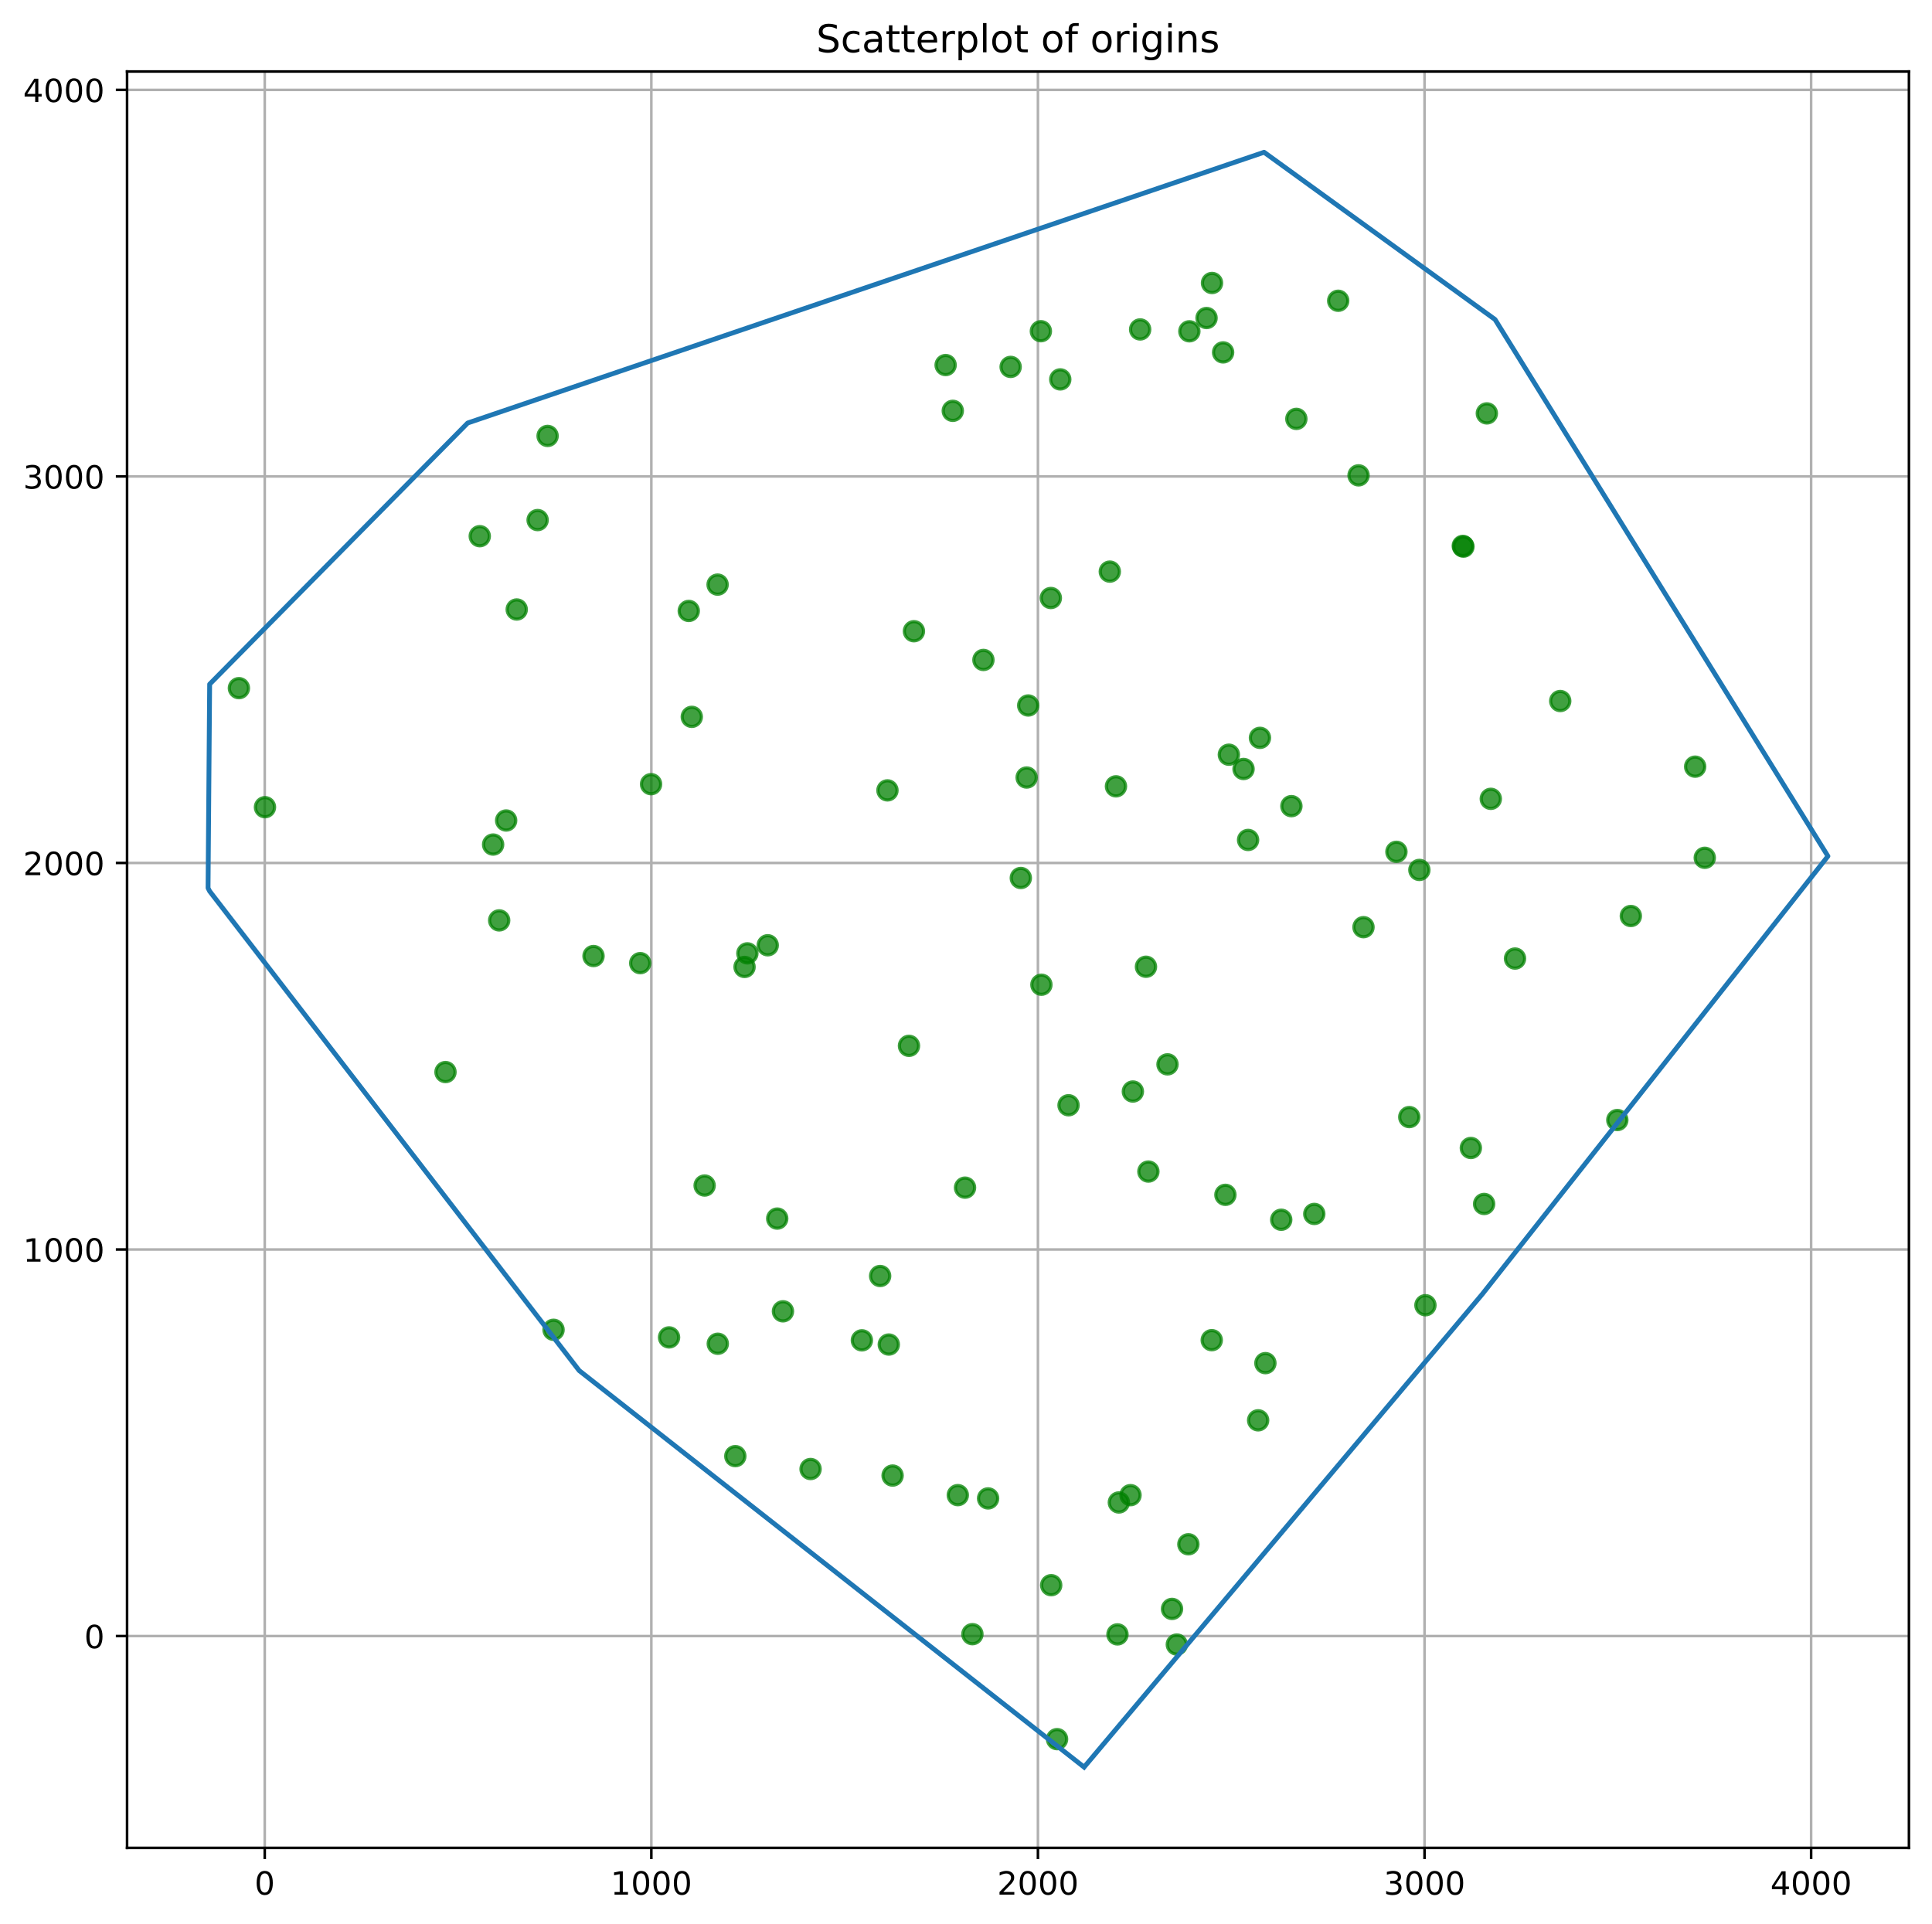 <?xml version="1.0" encoding="utf-8" standalone="no"?>
<!DOCTYPE svg PUBLIC "-//W3C//DTD SVG 1.1//EN"
  "http://www.w3.org/Graphics/SVG/1.1/DTD/svg11.dtd">
<!-- Created with matplotlib (https://matplotlib.org/) -->
<svg height="600.596pt" version="1.1" viewBox="0 0 602.889 600.596" width="602.889pt" xmlns="http://www.w3.org/2000/svg" xmlns:xlink="http://www.w3.org/1999/xlink">
 <defs>
  <style type="text/css">
*{stroke-linecap:butt;stroke-linejoin:round;}
  </style>
 </defs>
 <g id="figure_1">
  <g id="patch_1">
   <path d="M 0 600.596 
L 602.889 600.596 
L 602.889 0 
L 0 0 
z
" style="fill:#ffffff;"/>
  </g>
  <g id="axes_1">
   <g id="patch_2">
    <path d="M 39.65 576.718 
L 595.689 576.718 
L 595.689 22.318 
L 39.65 22.318 
z
" style="fill:#ffffff;"/>
   </g>
   <g id="matplotlib.axis_1">
    <g id="xtick_1">
     <g id="line2d_1">
      <path clip-path="url(#pc0b4c81fd4)" d="M 82.614 576.718 
L 82.614 22.318 
" style="fill:none;stroke:#b0b0b0;stroke-linecap:square;stroke-width:0.8;"/>
     </g>
     <g id="line2d_2">
      <defs>
       <path d="M 0 0 
L 0 3.5 
" id="mdc56938474" style="stroke:#000000;stroke-width:0.8;"/>
      </defs>
      <g>
       <use style="stroke:#000000;stroke-width:0.8;" x="82.614" xlink:href="#mdc56938474" y="576.718"/>
      </g>
     </g>
     <g id="text_1">
      <!-- 0 -->
      <defs>
       <path d="M 31.781 66.406 
Q 24.172 66.406 20.328 58.906 
Q 16.5 51.422 16.5 36.375 
Q 16.5 21.391 20.328 13.891 
Q 24.172 6.391 31.781 6.391 
Q 39.453 6.391 43.281 13.891 
Q 47.125 21.391 47.125 36.375 
Q 47.125 51.422 43.281 58.906 
Q 39.453 66.406 31.781 66.406 
z
M 31.781 74.219 
Q 44.047 74.219 50.516 64.516 
Q 56.984 54.828 56.984 36.375 
Q 56.984 17.969 50.516 8.266 
Q 44.047 -1.422 31.781 -1.422 
Q 19.531 -1.422 13.062 8.266 
Q 6.594 17.969 6.594 36.375 
Q 6.594 54.828 13.062 64.516 
Q 19.531 74.219 31.781 74.219 
z
" id="DejaVuSans-48"/>
      </defs>
      <g transform="translate(79.433 591.317)scale(0.1 -0.1)">
       <use xlink:href="#DejaVuSans-48"/>
      </g>
     </g>
    </g>
    <g id="xtick_2">
     <g id="line2d_3">
      <path clip-path="url(#pc0b4c81fd4)" d="M 203.253 576.718 
L 203.253 22.318 
" style="fill:none;stroke:#b0b0b0;stroke-linecap:square;stroke-width:0.8;"/>
     </g>
     <g id="line2d_4">
      <g>
       <use style="stroke:#000000;stroke-width:0.8;" x="203.253" xlink:href="#mdc56938474" y="576.718"/>
      </g>
     </g>
     <g id="text_2">
      <!-- 1000 -->
      <defs>
       <path d="M 12.406 8.297 
L 28.516 8.297 
L 28.516 63.922 
L 10.984 60.406 
L 10.984 69.391 
L 28.422 72.906 
L 38.281 72.906 
L 38.281 8.297 
L 54.391 8.297 
L 54.391 0 
L 12.406 0 
z
" id="DejaVuSans-49"/>
      </defs>
      <g transform="translate(190.528 591.317)scale(0.1 -0.1)">
       <use xlink:href="#DejaVuSans-49"/>
       <use x="63.623" xlink:href="#DejaVuSans-48"/>
       <use x="127.246" xlink:href="#DejaVuSans-48"/>
       <use x="190.869" xlink:href="#DejaVuSans-48"/>
      </g>
     </g>
    </g>
    <g id="xtick_3">
     <g id="line2d_5">
      <path clip-path="url(#pc0b4c81fd4)" d="M 323.891 576.718 
L 323.891 22.318 
" style="fill:none;stroke:#b0b0b0;stroke-linecap:square;stroke-width:0.8;"/>
     </g>
     <g id="line2d_6">
      <g>
       <use style="stroke:#000000;stroke-width:0.8;" x="323.891" xlink:href="#mdc56938474" y="576.718"/>
      </g>
     </g>
     <g id="text_3">
      <!-- 2000 -->
      <defs>
       <path d="M 19.188 8.297 
L 53.609 8.297 
L 53.609 0 
L 7.328 0 
L 7.328 8.297 
Q 12.938 14.109 22.625 23.891 
Q 32.328 33.688 34.812 36.531 
Q 39.547 41.844 41.422 45.531 
Q 43.312 49.219 43.312 52.781 
Q 43.312 58.594 39.234 62.25 
Q 35.156 65.922 28.609 65.922 
Q 23.969 65.922 18.812 64.312 
Q 13.672 62.703 7.812 59.422 
L 7.812 69.391 
Q 13.766 71.781 18.938 73 
Q 24.125 74.219 28.422 74.219 
Q 39.75 74.219 46.484 68.547 
Q 53.219 62.891 53.219 53.422 
Q 53.219 48.922 51.531 44.891 
Q 49.859 40.875 45.406 35.406 
Q 44.188 33.984 37.641 27.219 
Q 31.109 20.453 19.188 8.297 
z
" id="DejaVuSans-50"/>
      </defs>
      <g transform="translate(311.166 591.317)scale(0.1 -0.1)">
       <use xlink:href="#DejaVuSans-50"/>
       <use x="63.623" xlink:href="#DejaVuSans-48"/>
       <use x="127.246" xlink:href="#DejaVuSans-48"/>
       <use x="190.869" xlink:href="#DejaVuSans-48"/>
      </g>
     </g>
    </g>
    <g id="xtick_4">
     <g id="line2d_7">
      <path clip-path="url(#pc0b4c81fd4)" d="M 444.53 576.718 
L 444.53 22.318 
" style="fill:none;stroke:#b0b0b0;stroke-linecap:square;stroke-width:0.8;"/>
     </g>
     <g id="line2d_8">
      <g>
       <use style="stroke:#000000;stroke-width:0.8;" x="444.53" xlink:href="#mdc56938474" y="576.718"/>
      </g>
     </g>
     <g id="text_4">
      <!-- 3000 -->
      <defs>
       <path d="M 40.578 39.312 
Q 47.656 37.797 51.625 33 
Q 55.609 28.219 55.609 21.188 
Q 55.609 10.406 48.188 4.484 
Q 40.766 -1.422 27.094 -1.422 
Q 22.516 -1.422 17.656 -0.516 
Q 12.797 0.391 7.625 2.203 
L 7.625 11.719 
Q 11.719 9.328 16.594 8.109 
Q 21.484 6.891 26.812 6.891 
Q 36.078 6.891 40.938 10.547 
Q 45.797 14.203 45.797 21.188 
Q 45.797 27.641 41.281 31.266 
Q 36.766 34.906 28.719 34.906 
L 20.219 34.906 
L 20.219 43.016 
L 29.109 43.016 
Q 36.375 43.016 40.234 45.922 
Q 44.094 48.828 44.094 54.297 
Q 44.094 59.906 40.109 62.906 
Q 36.141 65.922 28.719 65.922 
Q 24.656 65.922 20.016 65.031 
Q 15.375 64.156 9.812 62.312 
L 9.812 71.094 
Q 15.438 72.656 20.344 73.438 
Q 25.25 74.219 29.594 74.219 
Q 40.828 74.219 47.359 69.109 
Q 53.906 64.016 53.906 55.328 
Q 53.906 49.266 50.438 45.094 
Q 46.969 40.922 40.578 39.312 
z
" id="DejaVuSans-51"/>
      </defs>
      <g transform="translate(431.805 591.317)scale(0.1 -0.1)">
       <use xlink:href="#DejaVuSans-51"/>
       <use x="63.623" xlink:href="#DejaVuSans-48"/>
       <use x="127.246" xlink:href="#DejaVuSans-48"/>
       <use x="190.869" xlink:href="#DejaVuSans-48"/>
      </g>
     </g>
    </g>
    <g id="xtick_5">
     <g id="line2d_9">
      <path clip-path="url(#pc0b4c81fd4)" d="M 565.169 576.718 
L 565.169 22.318 
" style="fill:none;stroke:#b0b0b0;stroke-linecap:square;stroke-width:0.8;"/>
     </g>
     <g id="line2d_10">
      <g>
       <use style="stroke:#000000;stroke-width:0.8;" x="565.169" xlink:href="#mdc56938474" y="576.718"/>
      </g>
     </g>
     <g id="text_5">
      <!-- 4000 -->
      <defs>
       <path d="M 37.797 64.312 
L 12.891 25.391 
L 37.797 25.391 
z
M 35.203 72.906 
L 47.609 72.906 
L 47.609 25.391 
L 58.016 25.391 
L 58.016 17.188 
L 47.609 17.188 
L 47.609 0 
L 37.797 0 
L 37.797 17.188 
L 4.891 17.188 
L 4.891 26.703 
z
" id="DejaVuSans-52"/>
      </defs>
      <g transform="translate(552.444 591.317)scale(0.1 -0.1)">
       <use xlink:href="#DejaVuSans-52"/>
       <use x="63.623" xlink:href="#DejaVuSans-48"/>
       <use x="127.246" xlink:href="#DejaVuSans-48"/>
       <use x="190.869" xlink:href="#DejaVuSans-48"/>
      </g>
     </g>
    </g>
   </g>
   <g id="matplotlib.axis_2">
    <g id="ytick_1">
     <g id="line2d_11">
      <path clip-path="url(#pc0b4c81fd4)" d="M 39.65 510.606 
L 595.689 510.606 
" style="fill:none;stroke:#b0b0b0;stroke-linecap:square;stroke-width:0.8;"/>
     </g>
     <g id="line2d_12">
      <defs>
       <path d="M 0 0 
L -3.5 0 
" id="ma1207fbdc8" style="stroke:#000000;stroke-width:0.8;"/>
      </defs>
      <g>
       <use style="stroke:#000000;stroke-width:0.8;" x="39.65" xlink:href="#ma1207fbdc8" y="510.606"/>
      </g>
     </g>
     <g id="text_6">
      <!-- 0 -->
      <g transform="translate(26.288 514.405)scale(0.1 -0.1)">
       <use xlink:href="#DejaVuSans-48"/>
      </g>
     </g>
    </g>
    <g id="ytick_2">
     <g id="line2d_13">
      <path clip-path="url(#pc0b4c81fd4)" d="M 39.65 389.967 
L 595.689 389.967 
" style="fill:none;stroke:#b0b0b0;stroke-linecap:square;stroke-width:0.8;"/>
     </g>
     <g id="line2d_14">
      <g>
       <use style="stroke:#000000;stroke-width:0.8;" x="39.65" xlink:href="#ma1207fbdc8" y="389.967"/>
      </g>
     </g>
     <g id="text_7">
      <!-- 1000 -->
      <g transform="translate(7.2 393.766)scale(0.1 -0.1)">
       <use xlink:href="#DejaVuSans-49"/>
       <use x="63.623" xlink:href="#DejaVuSans-48"/>
       <use x="127.246" xlink:href="#DejaVuSans-48"/>
       <use x="190.869" xlink:href="#DejaVuSans-48"/>
      </g>
     </g>
    </g>
    <g id="ytick_3">
     <g id="line2d_15">
      <path clip-path="url(#pc0b4c81fd4)" d="M 39.65 269.328 
L 595.689 269.328 
" style="fill:none;stroke:#b0b0b0;stroke-linecap:square;stroke-width:0.8;"/>
     </g>
     <g id="line2d_16">
      <g>
       <use style="stroke:#000000;stroke-width:0.8;" x="39.65" xlink:href="#ma1207fbdc8" y="269.328"/>
      </g>
     </g>
     <g id="text_8">
      <!-- 2000 -->
      <g transform="translate(7.2 273.127)scale(0.1 -0.1)">
       <use xlink:href="#DejaVuSans-50"/>
       <use x="63.623" xlink:href="#DejaVuSans-48"/>
       <use x="127.246" xlink:href="#DejaVuSans-48"/>
       <use x="190.869" xlink:href="#DejaVuSans-48"/>
      </g>
     </g>
    </g>
    <g id="ytick_4">
     <g id="line2d_17">
      <path clip-path="url(#pc0b4c81fd4)" d="M 39.65 148.689 
L 595.689 148.689 
" style="fill:none;stroke:#b0b0b0;stroke-linecap:square;stroke-width:0.8;"/>
     </g>
     <g id="line2d_18">
      <g>
       <use style="stroke:#000000;stroke-width:0.8;" x="39.65" xlink:href="#ma1207fbdc8" y="148.689"/>
      </g>
     </g>
     <g id="text_9">
      <!-- 3000 -->
      <g transform="translate(7.2 152.489)scale(0.1 -0.1)">
       <use xlink:href="#DejaVuSans-51"/>
       <use x="63.623" xlink:href="#DejaVuSans-48"/>
       <use x="127.246" xlink:href="#DejaVuSans-48"/>
       <use x="190.869" xlink:href="#DejaVuSans-48"/>
      </g>
     </g>
    </g>
    <g id="ytick_5">
     <g id="line2d_19">
      <path clip-path="url(#pc0b4c81fd4)" d="M 39.65 28.051 
L 595.689 28.051 
" style="fill:none;stroke:#b0b0b0;stroke-linecap:square;stroke-width:0.8;"/>
     </g>
     <g id="line2d_20">
      <g>
       <use style="stroke:#000000;stroke-width:0.8;" x="39.65" xlink:href="#ma1207fbdc8" y="28.051"/>
      </g>
     </g>
     <g id="text_10">
      <!-- 4000 -->
      <g transform="translate(7.2 31.85)scale(0.1 -0.1)">
       <use xlink:href="#DejaVuSans-52"/>
       <use x="63.623" xlink:href="#DejaVuSans-48"/>
       <use x="127.246" xlink:href="#DejaVuSans-48"/>
       <use x="190.869" xlink:href="#DejaVuSans-48"/>
      </g>
     </g>
    </g>
   </g>
   <g id="line2d_21">
    <defs>
     <path d="M 0 3 
C 0.796 3 1.559 2.684 2.121 2.121 
C 2.684 1.559 3 0.796 3 0 
C 3 -0.796 2.684 -1.559 2.121 -2.121 
C 1.559 -2.684 0.796 -3 0 -3 
C -0.796 -3 -1.559 -2.684 -2.121 -2.121 
C -2.684 -1.559 -3 -0.796 -3 0 
C -3 0.796 -2.684 1.559 -2.121 2.121 
C -1.559 2.684 -0.796 3 0 3 
z
" id="m2c911dcb78" style="stroke:#008000;stroke-opacity:0.75;"/>
    </defs>
    <g clip-path="url(#pc0b4c81fd4)">
     <use style="fill:#008000;fill-opacity:0.75;stroke:#008000;stroke-opacity:0.75;" x="172.739" xlink:href="#m2c911dcb78" y="415.025"/>
     <use style="fill:#008000;fill-opacity:0.75;stroke:#008000;stroke-opacity:0.75;" x="301.144" xlink:href="#m2c911dcb78" y="370.663"/>
     <use style="fill:#008000;fill-opacity:0.75;stroke:#008000;stroke-opacity:0.75;" x="383.471" xlink:href="#m2c911dcb78" y="235.539"/>
     <use style="fill:#008000;fill-opacity:0.75;stroke:#008000;stroke-opacity:0.75;" x="252.94" xlink:href="#m2c911dcb78" y="458.476"/>
     <use style="fill:#008000;fill-opacity:0.75;stroke:#008000;stroke-opacity:0.75;" x="298.886" xlink:href="#m2c911dcb78" y="466.627"/>
     <use style="fill:#008000;fill-opacity:0.75;stroke:#008000;stroke-opacity:0.75;" x="232.341" xlink:href="#m2c911dcb78" y="301.784"/>
     <use style="fill:#008000;fill-opacity:0.75;stroke:#008000;stroke-opacity:0.75;" x="442.92" xlink:href="#m2c911dcb78" y="271.508"/>
     <use style="fill:#008000;fill-opacity:0.75;stroke:#008000;stroke-opacity:0.75;" x="472.768" xlink:href="#m2c911dcb78" y="299.161"/>
     <use style="fill:#008000;fill-opacity:0.75;stroke:#008000;stroke-opacity:0.75;" x="268.954" xlink:href="#m2c911dcb78" y="418.317"/>
     <use style="fill:#008000;fill-opacity:0.75;stroke:#008000;stroke-opacity:0.75;" x="295.086" xlink:href="#m2c911dcb78" y="113.933"/>
     <use style="fill:#008000;fill-opacity:0.75;stroke:#008000;stroke-opacity:0.75;" x="185.209" xlink:href="#m2c911dcb78" y="298.378"/>
     <use style="fill:#008000;fill-opacity:0.75;stroke:#008000;stroke-opacity:0.75;" x="278.538" xlink:href="#m2c911dcb78" y="460.52"/>
     <use style="fill:#008000;fill-opacity:0.75;stroke:#008000;stroke-opacity:0.75;" x="324.808" xlink:href="#m2c911dcb78" y="103.368"/>
     <use style="fill:#008000;fill-opacity:0.75;stroke:#008000;stroke-opacity:0.75;" x="276.935" xlink:href="#m2c911dcb78" y="246.675"/>
     <use style="fill:#008000;fill-opacity:0.75;stroke:#008000;stroke-opacity:0.75;" x="233.223" xlink:href="#m2c911dcb78" y="297.54"/>
     <use style="fill:#008000;fill-opacity:0.75;stroke:#008000;stroke-opacity:0.75;" x="244.324" xlink:href="#m2c911dcb78" y="409.259"/>
     <use style="fill:#008000;fill-opacity:0.75;stroke:#008000;stroke-opacity:0.75;" x="324.975" xlink:href="#m2c911dcb78" y="307.33"/>
     <use style="fill:#008000;fill-opacity:0.75;stroke:#008000;stroke-opacity:0.75;" x="410.127" xlink:href="#m2c911dcb78" y="378.866"/>
     <use style="fill:#008000;fill-opacity:0.75;stroke:#008000;stroke-opacity:0.75;" x="365.735" xlink:href="#m2c911dcb78" y="502.14"/>
     <use style="fill:#008000;fill-opacity:0.75;stroke:#008000;stroke-opacity:0.75;" x="381.678" xlink:href="#m2c911dcb78" y="109.982"/>
     <use style="fill:#008000;fill-opacity:0.75;stroke:#008000;stroke-opacity:0.75;" x="423.942" xlink:href="#m2c911dcb78" y="148.36"/>
     <use style="fill:#008000;fill-opacity:0.75;stroke:#008000;stroke-opacity:0.75;" x="219.882" xlink:href="#m2c911dcb78" y="370.002"/>
     <use style="fill:#008000;fill-opacity:0.75;stroke:#008000;stroke-opacity:0.75;" x="149.713" xlink:href="#m2c911dcb78" y="167.344"/>
     <use style="fill:#008000;fill-opacity:0.75;stroke:#008000;stroke-opacity:0.75;" x="215.876" xlink:href="#m2c911dcb78" y="223.731"/>
     <use style="fill:#008000;fill-opacity:0.75;stroke:#008000;stroke-opacity:0.75;" x="318.55" xlink:href="#m2c911dcb78" y="274.02"/>
     <use style="fill:#008000;fill-opacity:0.75;stroke:#008000;stroke-opacity:0.75;" x="303.444" xlink:href="#m2c911dcb78" y="510.023"/>
     <use style="fill:#008000;fill-opacity:0.75;stroke:#008000;stroke-opacity:0.75;" x="223.932" xlink:href="#m2c911dcb78" y="182.455"/>
     <use style="fill:#008000;fill-opacity:0.75;stroke:#008000;stroke-opacity:0.75;" x="465.211" xlink:href="#m2c911dcb78" y="249.316"/>
     <use style="fill:#008000;fill-opacity:0.75;stroke:#008000;stroke-opacity:0.75;" x="439.771" xlink:href="#m2c911dcb78" y="348.639"/>
     <use style="fill:#008000;fill-opacity:0.75;stroke:#008000;stroke-opacity:0.75;" x="382.391" xlink:href="#m2c911dcb78" y="372.906"/>
     <use style="fill:#008000;fill-opacity:0.75;stroke:#008000;stroke-opacity:0.75;" x="364.324" xlink:href="#m2c911dcb78" y="332.183"/>
     <use style="fill:#008000;fill-opacity:0.75;stroke:#008000;stroke-opacity:0.75;" x="82.688" xlink:href="#m2c911dcb78" y="251.922"/>
     <use style="fill:#008000;fill-opacity:0.75;stroke:#008000;stroke-opacity:0.75;" x="320.857" xlink:href="#m2c911dcb78" y="220.181"/>
     <use style="fill:#008000;fill-opacity:0.75;stroke:#008000;stroke-opacity:0.75;" x="239.575" xlink:href="#m2c911dcb78" y="295.016"/>
     <use style="fill:#008000;fill-opacity:0.75;stroke:#008000;stroke-opacity:0.75;" x="320.372" xlink:href="#m2c911dcb78" y="242.664"/>
     <use style="fill:#008000;fill-opacity:0.75;stroke:#008000;stroke-opacity:0.75;" x="161.247" xlink:href="#m2c911dcb78" y="190.22"/>
     <use style="fill:#008000;fill-opacity:0.75;stroke:#008000;stroke-opacity:0.75;" x="348.243" xlink:href="#m2c911dcb78" y="245.414"/>
     <use style="fill:#008000;fill-opacity:0.75;stroke:#008000;stroke-opacity:0.75;" x="214.933" xlink:href="#m2c911dcb78" y="190.672"/>
     <use style="fill:#008000;fill-opacity:0.75;stroke:#008000;stroke-opacity:0.75;" x="357.608" xlink:href="#m2c911dcb78" y="301.722"/>
     <use style="fill:#008000;fill-opacity:0.75;stroke:#008000;stroke-opacity:0.75;" x="463.125" xlink:href="#m2c911dcb78" y="375.754"/>
     <use style="fill:#008000;fill-opacity:0.75;stroke:#008000;stroke-opacity:0.75;" x="531.981" xlink:href="#m2c911dcb78" y="267.72"/>
     <use style="fill:#008000;fill-opacity:0.75;stroke:#008000;stroke-opacity:0.75;" x="371.147" xlink:href="#m2c911dcb78" y="103.4"/>
     <use style="fill:#008000;fill-opacity:0.75;stroke:#008000;stroke-opacity:0.75;" x="367.236" xlink:href="#m2c911dcb78" y="513.26"/>
     <use style="fill:#008000;fill-opacity:0.75;stroke:#008000;stroke-opacity:0.75;" x="333.442" xlink:href="#m2c911dcb78" y="344.948"/>
     <use style="fill:#008000;fill-opacity:0.75;stroke:#008000;stroke-opacity:0.75;" x="283.65" xlink:href="#m2c911dcb78" y="326.403"/>
     <use style="fill:#008000;fill-opacity:0.75;stroke:#008000;stroke-opacity:0.75;" x="358.36" xlink:href="#m2c911dcb78" y="365.642"/>
     <use style="fill:#008000;fill-opacity:0.75;stroke:#008000;stroke-opacity:0.75;" x="346.321" xlink:href="#m2c911dcb78" y="178.399"/>
     <use style="fill:#008000;fill-opacity:0.75;stroke:#008000;stroke-opacity:0.75;" x="353.517" xlink:href="#m2c911dcb78" y="340.663"/>
     <use style="fill:#008000;fill-opacity:0.75;stroke:#008000;stroke-opacity:0.75;" x="402.986" xlink:href="#m2c911dcb78" y="251.595"/>
     <use style="fill:#008000;fill-opacity:0.75;stroke:#008000;stroke-opacity:0.75;" x="277.351" xlink:href="#m2c911dcb78" y="419.629"/>
     <use style="fill:#008000;fill-opacity:0.75;stroke:#008000;stroke-opacity:0.75;" x="392.608" xlink:href="#m2c911dcb78" y="443.279"/>
     <use style="fill:#008000;fill-opacity:0.75;stroke:#008000;stroke-opacity:0.75;" x="508.911" xlink:href="#m2c911dcb78" y="285.884"/>
     <use style="fill:#008000;fill-opacity:0.75;stroke:#008000;stroke-opacity:0.75;" x="393.176" xlink:href="#m2c911dcb78" y="230.283"/>
     <use style="fill:#008000;fill-opacity:0.75;stroke:#008000;stroke-opacity:0.75;" x="297.321" xlink:href="#m2c911dcb78" y="128.222"/>
     <use style="fill:#008000;fill-opacity:0.75;stroke:#008000;stroke-opacity:0.75;" x="463.977" xlink:href="#m2c911dcb78" y="129.021"/>
     <use style="fill:#008000;fill-opacity:0.75;stroke:#008000;stroke-opacity:0.75;" x="456.671" xlink:href="#m2c911dcb78" y="170.607"/>
     <use style="fill:#008000;fill-opacity:0.75;stroke:#008000;stroke-opacity:0.75;" x="208.784" xlink:href="#m2c911dcb78" y="417.4"/>
     <use style="fill:#008000;fill-opacity:0.75;stroke:#008000;stroke-opacity:0.75;" x="399.812" xlink:href="#m2c911dcb78" y="380.681"/>
     <use style="fill:#008000;fill-opacity:0.75;stroke:#008000;stroke-opacity:0.75;" x="486.876" xlink:href="#m2c911dcb78" y="218.789"/>
     <use style="fill:#008000;fill-opacity:0.75;stroke:#008000;stroke-opacity:0.75;" x="404.533" xlink:href="#m2c911dcb78" y="130.733"/>
     <use style="fill:#008000;fill-opacity:0.75;stroke:#008000;stroke-opacity:0.75;" x="327.916" xlink:href="#m2c911dcb78" y="186.64"/>
     <use style="fill:#008000;fill-opacity:0.75;stroke:#008000;stroke-opacity:0.75;" x="199.788" xlink:href="#m2c911dcb78" y="300.594"/>
     <use style="fill:#008000;fill-opacity:0.75;stroke:#008000;stroke-opacity:0.75;" x="229.458" xlink:href="#m2c911dcb78" y="454.455"/>
     <use style="fill:#008000;fill-opacity:0.75;stroke:#008000;stroke-opacity:0.75;" x="444.812" xlink:href="#m2c911dcb78" y="407.358"/>
     <use style="fill:#008000;fill-opacity:0.75;stroke:#008000;stroke-opacity:0.75;" x="376.509" xlink:href="#m2c911dcb78" y="99.253"/>
     <use style="fill:#008000;fill-opacity:0.75;stroke:#008000;stroke-opacity:0.75;" x="348.709" xlink:href="#m2c911dcb78" y="510.092"/>
     <use style="fill:#008000;fill-opacity:0.75;stroke:#008000;stroke-opacity:0.75;" x="504.69" xlink:href="#m2c911dcb78" y="349.56"/>
     <use style="fill:#008000;fill-opacity:0.75;stroke:#008000;stroke-opacity:0.75;" x="203.167" xlink:href="#m2c911dcb78" y="244.738"/>
     <use style="fill:#008000;fill-opacity:0.75;stroke:#008000;stroke-opacity:0.75;" x="425.483" xlink:href="#m2c911dcb78" y="289.369"/>
     <use style="fill:#008000;fill-opacity:0.75;stroke:#008000;stroke-opacity:0.75;" x="370.836" xlink:href="#m2c911dcb78" y="481.963"/>
     <use style="fill:#008000;fill-opacity:0.75;stroke:#008000;stroke-opacity:0.75;" x="417.59" xlink:href="#m2c911dcb78" y="93.869"/>
     <use style="fill:#008000;fill-opacity:0.75;stroke:#008000;stroke-opacity:0.75;" x="308.339" xlink:href="#m2c911dcb78" y="467.652"/>
     <use style="fill:#008000;fill-opacity:0.75;stroke:#008000;stroke-opacity:0.75;" x="153.881" xlink:href="#m2c911dcb78" y="263.582"/>
     <use style="fill:#008000;fill-opacity:0.75;stroke:#008000;stroke-opacity:0.75;" x="378.212" xlink:href="#m2c911dcb78" y="88.32"/>
     <use style="fill:#008000;fill-opacity:0.75;stroke:#008000;stroke-opacity:0.75;" x="456.474" xlink:href="#m2c911dcb78" y="170.385"/>
     <use style="fill:#008000;fill-opacity:0.75;stroke:#008000;stroke-opacity:0.75;" x="328.029" xlink:href="#m2c911dcb78" y="494.735"/>
     <use style="fill:#008000;fill-opacity:0.75;stroke:#008000;stroke-opacity:0.75;" x="167.768" xlink:href="#m2c911dcb78" y="162.312"/>
     <use style="fill:#008000;fill-opacity:0.75;stroke:#008000;stroke-opacity:0.75;" x="378.13" xlink:href="#m2c911dcb78" y="418.265"/>
     <use style="fill:#008000;fill-opacity:0.75;stroke:#008000;stroke-opacity:0.75;" x="352.78" xlink:href="#m2c911dcb78" y="466.635"/>
     <use style="fill:#008000;fill-opacity:0.75;stroke:#008000;stroke-opacity:0.75;" x="315.373" xlink:href="#m2c911dcb78" y="114.513"/>
     <use style="fill:#008000;fill-opacity:0.75;stroke:#008000;stroke-opacity:0.75;" x="388.053" xlink:href="#m2c911dcb78" y="239.997"/>
     <use style="fill:#008000;fill-opacity:0.75;stroke:#008000;stroke-opacity:0.75;" x="355.787" xlink:href="#m2c911dcb78" y="102.816"/>
     <use style="fill:#008000;fill-opacity:0.75;stroke:#008000;stroke-opacity:0.75;" x="528.981" xlink:href="#m2c911dcb78" y="239.272"/>
     <use style="fill:#008000;fill-opacity:0.75;stroke:#008000;stroke-opacity:0.75;" x="394.874" xlink:href="#m2c911dcb78" y="425.431"/>
     <use style="fill:#008000;fill-opacity:0.75;stroke:#008000;stroke-opacity:0.75;" x="139.018" xlink:href="#m2c911dcb78" y="334.59"/>
     <use style="fill:#008000;fill-opacity:0.75;stroke:#008000;stroke-opacity:0.75;" x="349.145" xlink:href="#m2c911dcb78" y="468.917"/>
     <use style="fill:#008000;fill-opacity:0.75;stroke:#008000;stroke-opacity:0.75;" x="274.652" xlink:href="#m2c911dcb78" y="398.239"/>
     <use style="fill:#008000;fill-opacity:0.75;stroke:#008000;stroke-opacity:0.75;" x="285.196" xlink:href="#m2c911dcb78" y="197.005"/>
     <use style="fill:#008000;fill-opacity:0.75;stroke:#008000;stroke-opacity:0.75;" x="223.988" xlink:href="#m2c911dcb78" y="419.381"/>
     <use style="fill:#008000;fill-opacity:0.75;stroke:#008000;stroke-opacity:0.75;" x="389.471" xlink:href="#m2c911dcb78" y="262.148"/>
     <use style="fill:#008000;fill-opacity:0.75;stroke:#008000;stroke-opacity:0.75;" x="330.86" xlink:href="#m2c911dcb78" y="118.409"/>
     <use style="fill:#008000;fill-opacity:0.75;stroke:#008000;stroke-opacity:0.75;" x="74.552" xlink:href="#m2c911dcb78" y="214.772"/>
     <use style="fill:#008000;fill-opacity:0.75;stroke:#008000;stroke-opacity:0.75;" x="435.76" xlink:href="#m2c911dcb78" y="265.85"/>
     <use style="fill:#008000;fill-opacity:0.75;stroke:#008000;stroke-opacity:0.75;" x="306.883" xlink:href="#m2c911dcb78" y="205.97"/>
     <use style="fill:#008000;fill-opacity:0.75;stroke:#008000;stroke-opacity:0.75;" x="170.882" xlink:href="#m2c911dcb78" y="136.054"/>
     <use style="fill:#008000;fill-opacity:0.75;stroke:#008000;stroke-opacity:0.75;" x="157.949" xlink:href="#m2c911dcb78" y="256.076"/>
     <use style="fill:#008000;fill-opacity:0.75;stroke:#008000;stroke-opacity:0.75;" x="242.536" xlink:href="#m2c911dcb78" y="380.319"/>
     <use style="fill:#008000;fill-opacity:0.75;stroke:#008000;stroke-opacity:0.75;" x="155.772" xlink:href="#m2c911dcb78" y="287.253"/>
     <use style="fill:#008000;fill-opacity:0.75;stroke:#008000;stroke-opacity:0.75;" x="458.987" xlink:href="#m2c911dcb78" y="358.283"/>
     <use style="fill:#008000;fill-opacity:0.75;stroke:#008000;stroke-opacity:0.75;" x="329.861" xlink:href="#m2c911dcb78" y="542.782"/>
    </g>
   </g>
   <g id="line2d_22">
    <path clip-path="url(#pc0b4c81fd4)" d="M 338.297 551.518 
L 180.734 427.755 
L 65.422 278.146 
L 64.924 277.152 
L 65.422 213.53 
L 145.942 132.016 
L 394.463 47.518 
L 466.534 99.708 
L 570.414 267.211 
L 462.557 403.897 
L 338.297 551.518 
" style="fill:none;stroke:#1f77b4;stroke-linecap:square;stroke-width:1.5;"/>
   </g>
   <g id="patch_3">
    <path d="M 39.65 576.718 
L 39.65 22.318 
" style="fill:none;stroke:#000000;stroke-linecap:square;stroke-linejoin:miter;stroke-width:0.8;"/>
   </g>
   <g id="patch_4">
    <path d="M 595.689 576.718 
L 595.689 22.318 
" style="fill:none;stroke:#000000;stroke-linecap:square;stroke-linejoin:miter;stroke-width:0.8;"/>
   </g>
   <g id="patch_5">
    <path d="M 39.65 576.718 
L 595.689 576.718 
" style="fill:none;stroke:#000000;stroke-linecap:square;stroke-linejoin:miter;stroke-width:0.8;"/>
   </g>
   <g id="patch_6">
    <path d="M 39.65 22.318 
L 595.689 22.318 
" style="fill:none;stroke:#000000;stroke-linecap:square;stroke-linejoin:miter;stroke-width:0.8;"/>
   </g>
   <g id="text_11">
    <!-- Scatterplot of origins -->
    <defs>
     <path d="M 53.516 70.516 
L 53.516 60.891 
Q 47.906 63.578 42.922 64.891 
Q 37.938 66.219 33.297 66.219 
Q 25.25 66.219 20.875 63.094 
Q 16.5 59.969 16.5 54.203 
Q 16.5 49.359 19.406 46.891 
Q 22.312 44.438 30.422 42.922 
L 36.375 41.703 
Q 47.406 39.594 52.656 34.297 
Q 57.906 29 57.906 20.125 
Q 57.906 9.516 50.797 4.047 
Q 43.703 -1.422 29.984 -1.422 
Q 24.812 -1.422 18.969 -0.25 
Q 13.141 0.922 6.891 3.219 
L 6.891 13.375 
Q 12.891 10.016 18.656 8.297 
Q 24.422 6.594 29.984 6.594 
Q 38.422 6.594 43.016 9.906 
Q 47.609 13.234 47.609 19.391 
Q 47.609 24.75 44.312 27.781 
Q 41.016 30.812 33.5 32.328 
L 27.484 33.5 
Q 16.453 35.688 11.516 40.375 
Q 6.594 45.062 6.594 53.422 
Q 6.594 63.094 13.406 68.656 
Q 20.219 74.219 32.172 74.219 
Q 37.312 74.219 42.625 73.281 
Q 47.953 72.359 53.516 70.516 
z
" id="DejaVuSans-83"/>
     <path d="M 48.781 52.594 
L 48.781 44.188 
Q 44.969 46.297 41.141 47.344 
Q 37.312 48.391 33.406 48.391 
Q 24.656 48.391 19.812 42.844 
Q 14.984 37.312 14.984 27.297 
Q 14.984 17.281 19.812 11.734 
Q 24.656 6.203 33.406 6.203 
Q 37.312 6.203 41.141 7.25 
Q 44.969 8.297 48.781 10.406 
L 48.781 2.094 
Q 45.016 0.344 40.984 -0.531 
Q 36.969 -1.422 32.422 -1.422 
Q 20.062 -1.422 12.781 6.344 
Q 5.516 14.109 5.516 27.297 
Q 5.516 40.672 12.859 48.328 
Q 20.219 56 33.016 56 
Q 37.156 56 41.109 55.141 
Q 45.062 54.297 48.781 52.594 
z
" id="DejaVuSans-99"/>
     <path d="M 34.281 27.484 
Q 23.391 27.484 19.188 25 
Q 14.984 22.516 14.984 16.5 
Q 14.984 11.719 18.141 8.906 
Q 21.297 6.109 26.703 6.109 
Q 34.188 6.109 38.703 11.406 
Q 43.219 16.703 43.219 25.484 
L 43.219 27.484 
z
M 52.203 31.203 
L 52.203 0 
L 43.219 0 
L 43.219 8.297 
Q 40.141 3.328 35.547 0.953 
Q 30.953 -1.422 24.312 -1.422 
Q 15.922 -1.422 10.953 3.297 
Q 6 8.016 6 15.922 
Q 6 25.141 12.172 29.828 
Q 18.359 34.516 30.609 34.516 
L 43.219 34.516 
L 43.219 35.406 
Q 43.219 41.609 39.141 45 
Q 35.062 48.391 27.688 48.391 
Q 23 48.391 18.547 47.266 
Q 14.109 46.141 10.016 43.891 
L 10.016 52.203 
Q 14.938 54.109 19.578 55.047 
Q 24.219 56 28.609 56 
Q 40.484 56 46.344 49.844 
Q 52.203 43.703 52.203 31.203 
z
" id="DejaVuSans-97"/>
     <path d="M 18.312 70.219 
L 18.312 54.688 
L 36.812 54.688 
L 36.812 47.703 
L 18.312 47.703 
L 18.312 18.016 
Q 18.312 11.328 20.141 9.422 
Q 21.969 7.516 27.594 7.516 
L 36.812 7.516 
L 36.812 0 
L 27.594 0 
Q 17.188 0 13.234 3.875 
Q 9.281 7.766 9.281 18.016 
L 9.281 47.703 
L 2.688 47.703 
L 2.688 54.688 
L 9.281 54.688 
L 9.281 70.219 
z
" id="DejaVuSans-116"/>
     <path d="M 56.203 29.594 
L 56.203 25.203 
L 14.891 25.203 
Q 15.484 15.922 20.484 11.062 
Q 25.484 6.203 34.422 6.203 
Q 39.594 6.203 44.453 7.469 
Q 49.312 8.734 54.109 11.281 
L 54.109 2.781 
Q 49.266 0.734 44.188 -0.344 
Q 39.109 -1.422 33.891 -1.422 
Q 20.797 -1.422 13.156 6.188 
Q 5.516 13.812 5.516 26.812 
Q 5.516 40.234 12.766 48.109 
Q 20.016 56 32.328 56 
Q 43.359 56 49.781 48.891 
Q 56.203 41.797 56.203 29.594 
z
M 47.219 32.234 
Q 47.125 39.594 43.094 43.984 
Q 39.062 48.391 32.422 48.391 
Q 24.906 48.391 20.391 44.141 
Q 15.875 39.891 15.188 32.172 
z
" id="DejaVuSans-101"/>
     <path d="M 41.109 46.297 
Q 39.594 47.172 37.812 47.578 
Q 36.031 48 33.891 48 
Q 26.266 48 22.188 43.047 
Q 18.109 38.094 18.109 28.812 
L 18.109 0 
L 9.078 0 
L 9.078 54.688 
L 18.109 54.688 
L 18.109 46.188 
Q 20.953 51.172 25.484 53.578 
Q 30.031 56 36.531 56 
Q 37.453 56 38.578 55.875 
Q 39.703 55.766 41.062 55.516 
z
" id="DejaVuSans-114"/>
     <path d="M 18.109 8.203 
L 18.109 -20.797 
L 9.078 -20.797 
L 9.078 54.688 
L 18.109 54.688 
L 18.109 46.391 
Q 20.953 51.266 25.266 53.625 
Q 29.594 56 35.594 56 
Q 45.562 56 51.781 48.094 
Q 58.016 40.188 58.016 27.297 
Q 58.016 14.406 51.781 6.484 
Q 45.562 -1.422 35.594 -1.422 
Q 29.594 -1.422 25.266 0.953 
Q 20.953 3.328 18.109 8.203 
z
M 48.688 27.297 
Q 48.688 37.203 44.609 42.844 
Q 40.531 48.484 33.406 48.484 
Q 26.266 48.484 22.188 42.844 
Q 18.109 37.203 18.109 27.297 
Q 18.109 17.391 22.188 11.75 
Q 26.266 6.109 33.406 6.109 
Q 40.531 6.109 44.609 11.75 
Q 48.688 17.391 48.688 27.297 
z
" id="DejaVuSans-112"/>
     <path d="M 9.422 75.984 
L 18.406 75.984 
L 18.406 0 
L 9.422 0 
z
" id="DejaVuSans-108"/>
     <path d="M 30.609 48.391 
Q 23.391 48.391 19.188 42.75 
Q 14.984 37.109 14.984 27.297 
Q 14.984 17.484 19.156 11.844 
Q 23.344 6.203 30.609 6.203 
Q 37.797 6.203 41.984 11.859 
Q 46.188 17.531 46.188 27.297 
Q 46.188 37.016 41.984 42.703 
Q 37.797 48.391 30.609 48.391 
z
M 30.609 56 
Q 42.328 56 49.016 48.375 
Q 55.719 40.766 55.719 27.297 
Q 55.719 13.875 49.016 6.219 
Q 42.328 -1.422 30.609 -1.422 
Q 18.844 -1.422 12.172 6.219 
Q 5.516 13.875 5.516 27.297 
Q 5.516 40.766 12.172 48.375 
Q 18.844 56 30.609 56 
z
" id="DejaVuSans-111"/>
     <path id="DejaVuSans-32"/>
     <path d="M 37.109 75.984 
L 37.109 68.5 
L 28.516 68.5 
Q 23.688 68.5 21.797 66.547 
Q 19.922 64.594 19.922 59.516 
L 19.922 54.688 
L 34.719 54.688 
L 34.719 47.703 
L 19.922 47.703 
L 19.922 0 
L 10.891 0 
L 10.891 47.703 
L 2.297 47.703 
L 2.297 54.688 
L 10.891 54.688 
L 10.891 58.5 
Q 10.891 67.625 15.141 71.797 
Q 19.391 75.984 28.609 75.984 
z
" id="DejaVuSans-102"/>
     <path d="M 9.422 54.688 
L 18.406 54.688 
L 18.406 0 
L 9.422 0 
z
M 9.422 75.984 
L 18.406 75.984 
L 18.406 64.594 
L 9.422 64.594 
z
" id="DejaVuSans-105"/>
     <path d="M 45.406 27.984 
Q 45.406 37.75 41.375 43.109 
Q 37.359 48.484 30.078 48.484 
Q 22.859 48.484 18.828 43.109 
Q 14.797 37.75 14.797 27.984 
Q 14.797 18.266 18.828 12.891 
Q 22.859 7.516 30.078 7.516 
Q 37.359 7.516 41.375 12.891 
Q 45.406 18.266 45.406 27.984 
z
M 54.391 6.781 
Q 54.391 -7.172 48.188 -13.984 
Q 42 -20.797 29.203 -20.797 
Q 24.469 -20.797 20.266 -20.094 
Q 16.062 -19.391 12.109 -17.922 
L 12.109 -9.188 
Q 16.062 -11.328 19.922 -12.344 
Q 23.781 -13.375 27.781 -13.375 
Q 36.625 -13.375 41.016 -8.766 
Q 45.406 -4.156 45.406 5.172 
L 45.406 9.625 
Q 42.625 4.781 38.281 2.391 
Q 33.938 0 27.875 0 
Q 17.828 0 11.672 7.656 
Q 5.516 15.328 5.516 27.984 
Q 5.516 40.672 11.672 48.328 
Q 17.828 56 27.875 56 
Q 33.938 56 38.281 53.609 
Q 42.625 51.219 45.406 46.391 
L 45.406 54.688 
L 54.391 54.688 
z
" id="DejaVuSans-103"/>
     <path d="M 54.891 33.016 
L 54.891 0 
L 45.906 0 
L 45.906 32.719 
Q 45.906 40.484 42.875 44.328 
Q 39.844 48.188 33.797 48.188 
Q 26.516 48.188 22.312 43.547 
Q 18.109 38.922 18.109 30.906 
L 18.109 0 
L 9.078 0 
L 9.078 54.688 
L 18.109 54.688 
L 18.109 46.188 
Q 21.344 51.125 25.703 53.562 
Q 30.078 56 35.797 56 
Q 45.219 56 50.047 50.172 
Q 54.891 44.344 54.891 33.016 
z
" id="DejaVuSans-110"/>
     <path d="M 44.281 53.078 
L 44.281 44.578 
Q 40.484 46.531 36.375 47.5 
Q 32.281 48.484 27.875 48.484 
Q 21.188 48.484 17.844 46.438 
Q 14.5 44.391 14.5 40.281 
Q 14.5 37.156 16.891 35.375 
Q 19.281 33.594 26.516 31.984 
L 29.594 31.297 
Q 39.156 29.25 43.188 25.516 
Q 47.219 21.781 47.219 15.094 
Q 47.219 7.469 41.188 3.016 
Q 35.156 -1.422 24.609 -1.422 
Q 20.219 -1.422 15.453 -0.562 
Q 10.688 0.297 5.422 2 
L 5.422 11.281 
Q 10.406 8.688 15.234 7.391 
Q 20.062 6.109 24.812 6.109 
Q 31.156 6.109 34.562 8.281 
Q 37.984 10.453 37.984 14.406 
Q 37.984 18.062 35.516 20.016 
Q 33.062 21.969 24.703 23.781 
L 21.578 24.516 
Q 13.234 26.266 9.516 29.906 
Q 5.812 33.547 5.812 39.891 
Q 5.812 47.609 11.281 51.797 
Q 16.75 56 26.812 56 
Q 31.781 56 36.172 55.266 
Q 40.578 54.547 44.281 53.078 
z
" id="DejaVuSans-115"/>
    </defs>
    <g transform="translate(254.716 16.318)scale(0.12 -0.12)">
     <use xlink:href="#DejaVuSans-83"/>
     <use x="63.477" xlink:href="#DejaVuSans-99"/>
     <use x="118.457" xlink:href="#DejaVuSans-97"/>
     <use x="179.736" xlink:href="#DejaVuSans-116"/>
     <use x="218.945" xlink:href="#DejaVuSans-116"/>
     <use x="258.154" xlink:href="#DejaVuSans-101"/>
     <use x="319.678" xlink:href="#DejaVuSans-114"/>
     <use x="360.791" xlink:href="#DejaVuSans-112"/>
     <use x="424.268" xlink:href="#DejaVuSans-108"/>
     <use x="452.051" xlink:href="#DejaVuSans-111"/>
     <use x="513.232" xlink:href="#DejaVuSans-116"/>
     <use x="552.441" xlink:href="#DejaVuSans-32"/>
     <use x="584.229" xlink:href="#DejaVuSans-111"/>
     <use x="645.41" xlink:href="#DejaVuSans-102"/>
     <use x="680.615" xlink:href="#DejaVuSans-32"/>
     <use x="712.402" xlink:href="#DejaVuSans-111"/>
     <use x="773.584" xlink:href="#DejaVuSans-114"/>
     <use x="814.697" xlink:href="#DejaVuSans-105"/>
     <use x="842.48" xlink:href="#DejaVuSans-103"/>
     <use x="905.957" xlink:href="#DejaVuSans-105"/>
     <use x="933.74" xlink:href="#DejaVuSans-110"/>
     <use x="997.119" xlink:href="#DejaVuSans-115"/>
    </g>
   </g>
  </g>
 </g>
 <defs>
  <clipPath id="pc0b4c81fd4">
   <rect height="554.4" width="556.039" x="39.65" y="22.318"/>
  </clipPath>
 </defs>
</svg>

